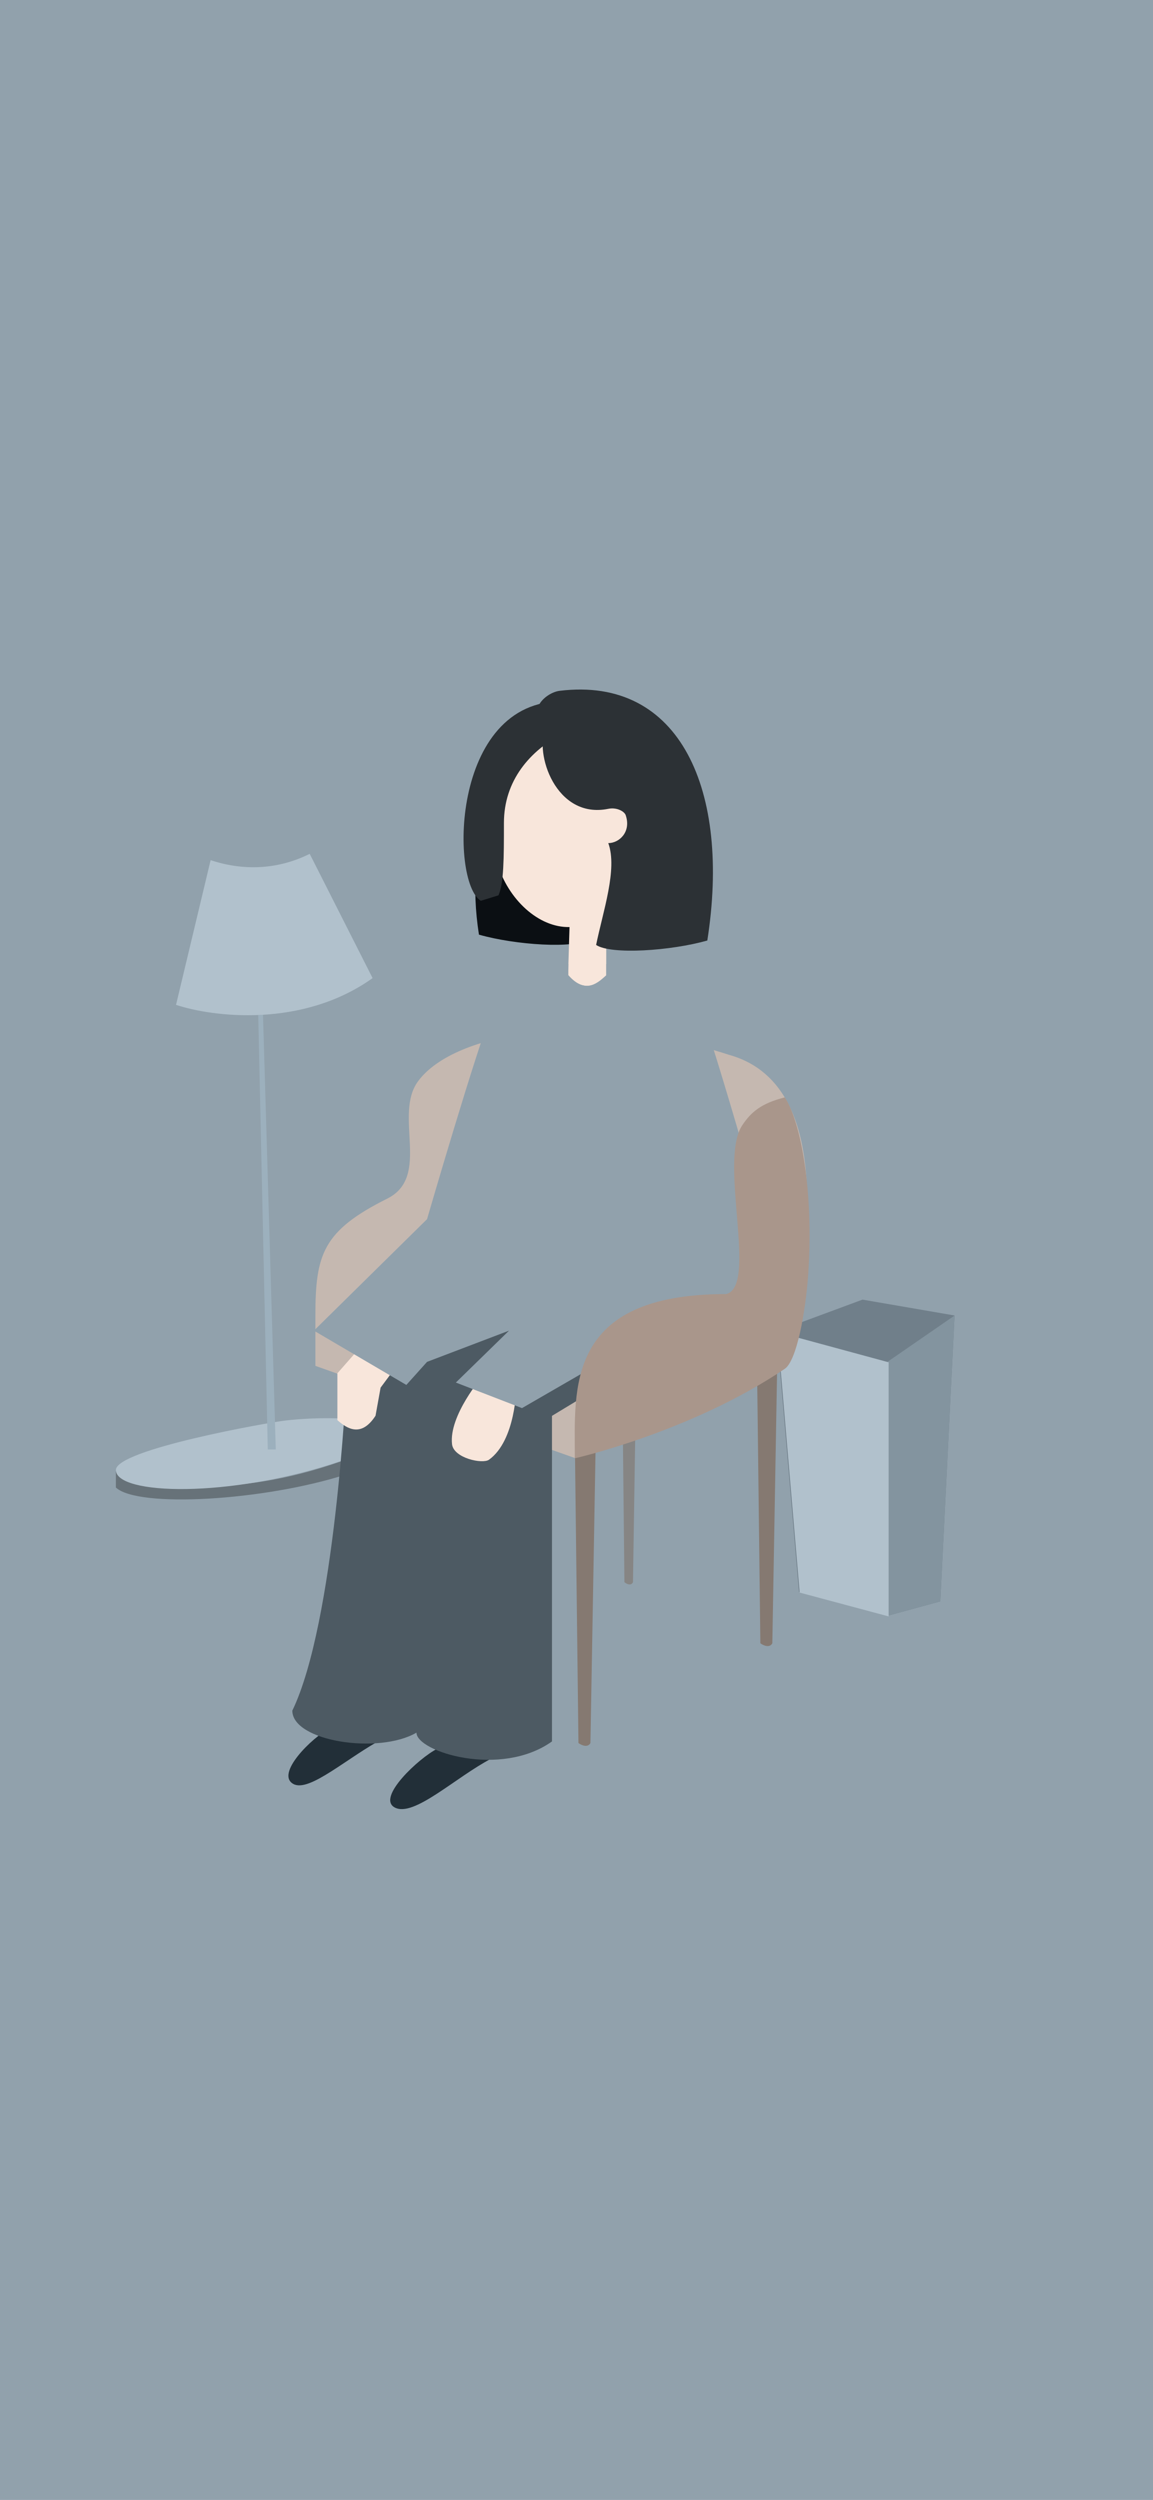 <svg width="393" height="852" viewBox="0 0 393 852" fill="none" xmlns="http://www.w3.org/2000/svg">
    <path d="M0 -14H394V852H0V-14Z" fill="url(#paint0_linear_168_524)"/>
    <g style="mix-blend-mode:multiply">
        <path d="M0.703 -14H393.536C393.536 -14 552.08 341.948 393.536 486.518C264.591 408.739 96.162 405.176 0.703 486.518C-187.629 566.002 0.703 -14 0.703 -14Z" fill="url(#paint1_linear_168_524)"/>
    </g>
    <path d="M276.935 363.198C269.791 361.907 260.553 353.727 280.75 331.344C282.028 329.856 284.803 324.456 285.676 314.757C286.532 321.028 289.051 333.809 292.279 334.768" stroke="#91A1AC" stroke-width="2"/>
    <path d="M289.437 366.991C284.463 356.266 287.932 333.884 341.607 330.154C343.956 330.092 348.639 329.622 350.27 328.265C350.408 328.11 350.544 327.957 350.679 327.805C350.581 327.969 350.443 328.122 350.27 328.265C338.166 341.889 313.42 368.467 308.057 369.368C302.633 370.279 293.384 368.163 289.437 366.991Z" fill="#91A1AC"/>
    <path opacity="0.38" d="M292.424 400.335C287.48 389.638 303.056 360.84 341.324 382.138C344.713 384.137 350.707 387.518 353.066 387.448C353.358 387.323 353.651 387.192 353.945 387.055C353.79 387.314 353.486 387.436 353.066 387.448C341.183 392.539 330.776 388.231 310.956 402.693C304.477 407.419 296.351 401.501 292.424 400.335Z" fill="#91A1AC"/>
    <path d="M325.121 368.199C331.881 367.773 345.983 364.172 348.311 353.18" stroke="#91A1AC" stroke-width="2"/>
    <path d="M116.377 498C78.299 511.448 51.76 505.845 39.5 501.362V506.965C47 514 90 511.5 118 502.5L116.377 498Z" fill="#677279"/>
    <path d="M39.5 501.001C39.5 494.001 91.5 484.797 97.228 484.134C120 481.5 154.046 485.2 116.096 497.985C78.145 510.771 39.5 509.501 39.5 501.001Z" fill="#B1C1CC"/>
    <path d="M91.273 494L88 345L89.636 345.542L94 494H91.273Z" fill="#9CB0BD"/>
    <path d="M60 342.427L71.792 292.661C88.515 283.573 101.272 287.432 105.56 290.497L127 333.231C102.987 350.541 72.328 346.574 60 342.427Z" fill="#91A1AC"/>
    <path d="M60 342.459L71.792 293.144C83.048 296.896 94.84 296.36 105.56 291L127 333.347C102.987 350.5 72.328 346.569 60 342.459Z" fill="#B1C1CC"/>
    <path d="M325.376 448.337L320.504 545.768L302.642 550.639L272.33 542.52L264.752 453.75L293.981 442.924L325.376 448.337Z" fill="#707F8A"/>
    <path d="M325.376 448.336L302.642 464.033V550.639L320.504 545.767L325.376 448.336Z" fill="#83949F"/>
    <path d="M302.89 464.284V550.89L272.578 542.771L265 454L302.89 464.284Z" fill="#B1C1CC"/>
    <path d="M196.187 497L107.5 465.5V448.5C107.5 427.5 110 419.5 132 408.5C147 401 134.044 380 142.5 368.501C155 351.501 201 344.048 248.5 359.501C287.867 370.463 273.597 437.048 267.561 465.215L267.5 465.5C239.162 477.534 196.187 497 196.187 497Z" fill="#C5B8B0"/>
    <path d="M100 608C93.757 604.594 106.303 592.125 112.477 589L131 592.309C118.651 598.742 105.5 611 100 608Z" fill="#222F38"/>
    <path d="M134.531 616C128.269 612.628 142.835 599.125 149.009 596L167.532 599.309C155.184 605.742 141.032 619.5 134.531 616Z" fill="#222F38"/>
    <path d="M197.167 594.045L196 496.704L203 494L201.25 594.045C200.317 595.775 198.139 594.766 197.167 594.045Z" fill="#857971"/>
    <path d="M163.249 318.539C175.667 322.068 195.889 323.443 201 320.05C198.723 308.751 195.268 295.722 198.481 286.832C194.809 286.832 190.709 283.089 192.515 277.474L166.24 275.135C162.271 288.223 160.678 302.069 163.249 318.539Z" fill="#0B0F13"/>
    <path d="M212.833 539.224L212 460.195L217 458L215.75 539.224C215.083 540.629 213.528 539.81 212.833 539.224Z" fill="#868584"/>
    <path d="M181 544.215L180 464.222L186 462L184.5 544.215C183.7 545.637 181.833 544.807 181 544.215Z" fill="#8C8A89"/>
    <path d="M118 472.269L150.315 448.73L227 459L188.14 482.538L188.14 593.5C170.64 606 141.955 597 141.955 590.5C129.14 598 99.64 593.5 99.64 583C114.14 553 118 472.269 118 472.269Z" fill="#4D5A63"/>
    <path d="M185.106 253.899C152.258 277.717 173.175 316.45 194.119 315.95L193.619 332.463C199.227 338.869 204.634 335.132 206.637 332.463V316.45C215.476 316.45 224.819 308.96 235 306.625C222.983 244.575 198.959 248.228 185.106 253.899Z" fill="#F8E6DB"/>
    <path d="M154.078 492.206C152.943 482.395 164.491 469 164.491 469L176 472.692C176 472.692 175.861 490.857 166.683 497.481C164.491 499.063 154.627 496.953 154.078 492.206Z" fill="#F8E6DB"/>
    <path d="M194 239.088C153.693 236.297 153.23 300.488 163.885 307L169.909 305.14C171.739 301.047 171.762 292.43 171.762 280.486C171.762 266.052 180.565 255.834 192.148 249.787C185.066 244.144 189.738 241.44 194 239.088Z" fill="#2C3135"/>
    <path d="M186.043 248.058C178.861 242.415 186.03 236.018 190.748 235.439C232.01 230.38 249.069 269.653 241.089 320.541C228.622 324.068 208.32 325.442 203.189 322.052C205.475 310.759 210.561 296.227 207.335 287.342C211.021 287.342 215.137 283.602 213.325 277.99C213.034 276.653 210.368 275.037 207.335 275.652C189.366 279.3 181.994 256.481 186.043 248.058Z" fill="#2C3135"/>
    <path d="M115 468.032L126.455 455L139 460.43L129.727 472.918L128 482.5C123.2 489.885 118.455 487.077 115 484L115 468.032Z" fill="#F8E6DB"/>
    <path d="M193.719 332.339C199.783 339.281 204.156 334.535 206.656 332.374V328.535C206.656 328.535 212.145 329.761 220 331.5C227.5 333.16 235.904 335.311 238 341.499C248.511 372.538 264.261 429.999 264.261 429.999L255.5 450L221.092 454.949L177.924 479.898L155.382 471.186L173.5 453.5L145.561 464.136L138.5 472L107 453.5L145.561 415.5C145.561 415.5 162.5 357.071 168.5 342.5C172.618 332.5 193.719 328.5 193.719 328.5V332.339Z" fill="#91A1AC"/>
    <path d="M259.167 560.045L258 462.704L265 460L263.25 560.045C262.317 561.775 260.139 560.766 259.167 560.045Z" fill="#857971"/>
    <path d="M267.5 466.5C235.5 488.072 195.937 497 195.937 497C195.937 473.5 192.5 441.03 247.5 441.03C258.5 438.333 244.811 395.787 253 383.5C256 378.999 259.5 376 267.5 374C273.093 382.5 277.369 406.5 275.5 434C274.582 447.5 271.5 463.803 267.5 466.5Z" fill="#A9968B"/>
    <defs>
        <linearGradient id="paint0_linear_168_524" x1="197" y1="-14" x2="197" y2="852" gradientUnits="userSpaceOnUse">
            <stop stop-color="#91A1AC"/>
            <stop offset="1" stop-color="#91A1AC"/>
        </linearGradient>
        <linearGradient id="paint1_linear_168_524" x1="197.119" y1="-14" x2="197.119" y2="593.984" gradientUnits="userSpaceOnUse">
            <stop stop-color="#91A1AC"/>
            <stop offset="1" stop-color="#91A1AC"/>
        </linearGradient>
    </defs>
</svg>
